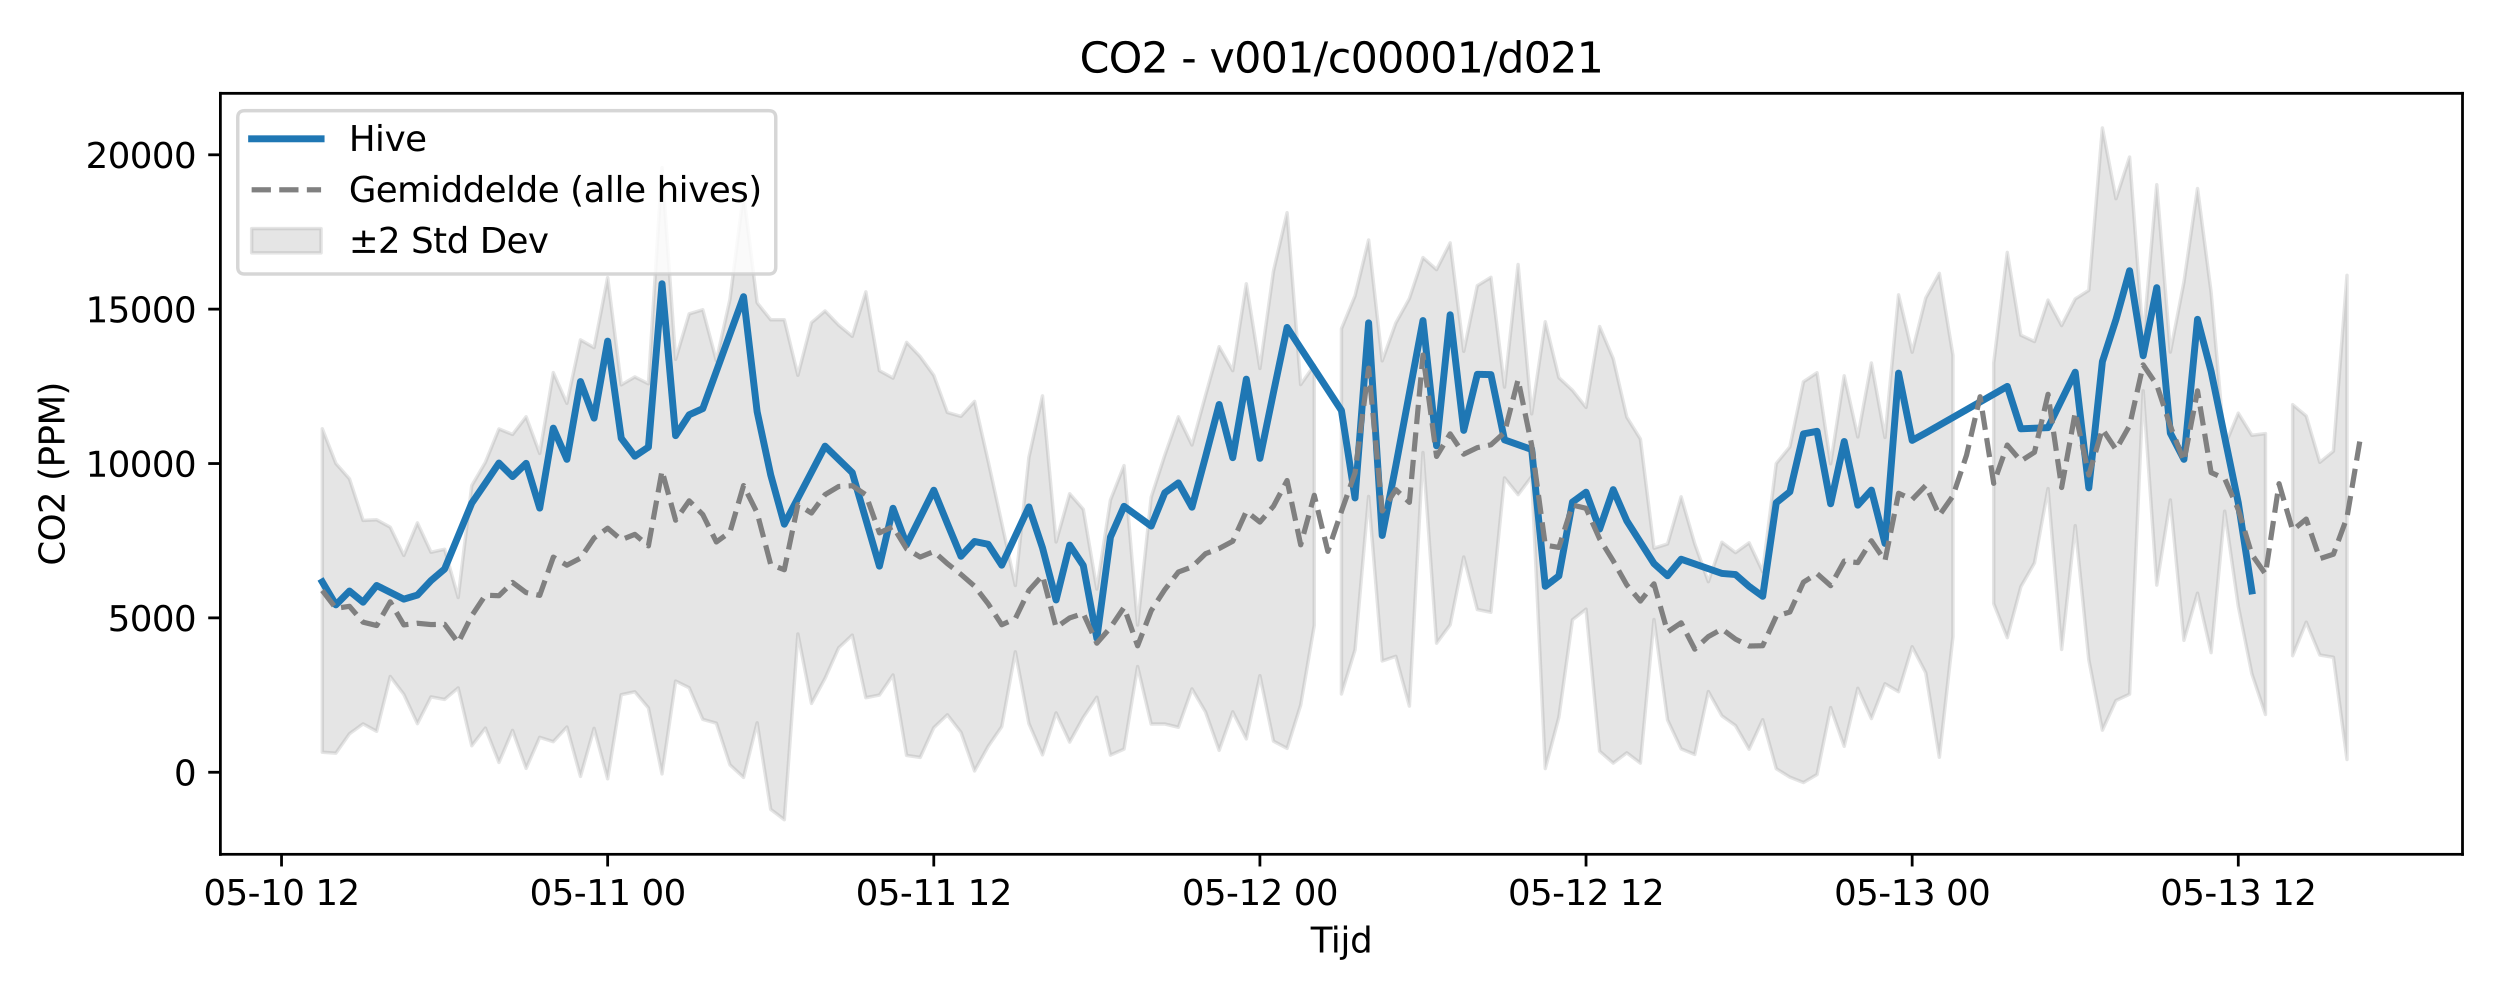 <?xml version="1.0" encoding="utf-8" standalone="no"?>
<!DOCTYPE svg PUBLIC "-//W3C//DTD SVG 1.1//EN"
  "http://www.w3.org/Graphics/SVG/1.1/DTD/svg11.dtd">
<svg xmlns:xlink="http://www.w3.org/1999/xlink" width="720pt" height="288pt" viewBox="0 0 720 288" xmlns="http://www.w3.org/2000/svg" version="1.1">
 <defs>
  <style type="text/css">*{stroke-linejoin: round; stroke-linecap: butt}</style>
 </defs>
 <g id="figure_1">
  <g id="patch_1">
   <path d="M 0 288 
L 720 288 
L 720 0 
L 0 0 
z
" style="fill: #ffffff"/>
  </g>
  <g id="axes_1">
   <g id="patch_2">
    <path d="M 63.47 246.04 
L 709.2 246.04 
L 709.2 26.88 
L 63.47 26.88 
z
" style="fill: #ffffff"/>
   </g>
   <g id="FillBetweenPolyCollection_1">
    <path d="M 92.821 123.479 
L 92.821 216.648 
L 96.735 216.908 
L 100.648 211.327 
L 104.562 208.482 
L 108.475 210.617 
L 112.389 194.828 
L 116.302 199.975 
L 120.216 208.416 
L 124.129 200.707 
L 128.043 201.433 
L 131.957 198.123 
L 135.87 214.783 
L 139.784 209.683 
L 143.697 219.596 
L 147.611 210.357 
L 151.524 221.294 
L 155.438 212.353 
L 159.351 213.606 
L 163.265 209.386 
L 167.178 223.613 
L 171.092 209.767 
L 175.005 224.298 
L 178.919 200.074 
L 182.832 199.239 
L 186.746 203.885 
L 190.659 222.888 
L 194.573 196.151 
L 198.486 198.084 
L 202.4 207.174 
L 206.313 208.282 
L 210.227 220.271 
L 214.14 223.9 
L 218.054 208.176 
L 221.967 233.098 
L 225.881 236.078 
L 229.794 182.583 
L 233.708 202.591 
L 237.621 195.349 
L 241.535 186.577 
L 245.448 182.918 
L 249.362 200.945 
L 253.275 200.171 
L 257.189 194.392 
L 261.103 217.563 
L 265.016 218.138 
L 268.93 209.58 
L 272.843 205.863 
L 276.757 210.913 
L 280.67 222.035 
L 284.584 214.981 
L 288.497 209.268 
L 292.411 187.723 
L 296.324 208.381 
L 300.238 217.4 
L 304.151 205.31 
L 308.065 213.727 
L 311.978 206.628 
L 315.892 200.806 
L 319.805 217.469 
L 323.719 215.745 
L 327.632 191.956 
L 331.546 208.524 
L 335.459 208.509 
L 339.373 209.456 
L 343.286 198.399 
L 347.2 205.061 
L 351.113 216.101 
L 355.027 205.011 
L 358.94 212.808 
L 362.854 194.599 
L 366.767 213.46 
L 370.681 215.535 
L 374.594 203.054 
L 378.508 180.105 
L 378.508 105.187 
L 378.508 105.187 
L 374.594 110.759 
L 370.681 61.248 
L 366.767 78.074 
L 362.854 106.117 
L 358.94 81.732 
L 355.027 106.756 
L 351.113 99.841 
L 347.2 113.848 
L 343.286 128.155 
L 339.373 120.031 
L 335.459 131.108 
L 331.546 143.195 
L 327.632 180.021 
L 323.719 134.096 
L 319.805 144.024 
L 315.892 169.663 
L 311.978 146.67 
L 308.065 142.199 
L 304.151 156.086 
L 300.238 114.007 
L 296.324 131.728 
L 292.411 168.614 
L 288.497 150.608 
L 284.584 132.792 
L 280.67 115.599 
L 276.757 119.915 
L 272.843 118.784 
L 268.93 108.1 
L 265.016 102.719 
L 261.103 98.595 
L 257.189 108.902 
L 253.275 106.752 
L 249.362 84.046 
L 245.448 96.86 
L 241.535 93.635 
L 237.621 89.549 
L 233.708 92.918 
L 229.794 108.097 
L 225.881 92.084 
L 221.967 92.093 
L 218.054 87.206 
L 214.14 55.803 
L 210.227 86.223 
L 206.313 103.895 
L 202.4 89.208 
L 198.486 90.396 
L 194.573 103.481 
L 190.659 48.279 
L 186.746 110.528 
L 182.832 108.557 
L 178.919 110.836 
L 175.005 79.941 
L 171.092 100.113 
L 167.178 97.877 
L 163.265 116.162 
L 159.351 107.307 
L 155.438 130.594 
L 151.524 120.031 
L 147.611 125.121 
L 143.697 123.532 
L 139.784 133.149 
L 135.87 139.859 
L 131.957 172.086 
L 128.043 158.186 
L 124.129 159.037 
L 120.216 150.584 
L 116.302 159.967 
L 112.389 151.835 
L 108.475 149.691 
L 104.562 149.885 
L 100.648 137.911 
L 96.735 133.472 
L 92.821 123.479 
z
" clip-path="url(#p6b35415dbf)" style="fill: #808080; fill-opacity: 0.2; stroke: #808080; stroke-opacity: 0.2"/>
    <path d="M 386.335 94.669 
L 386.335 199.883 
L 390.249 187.154 
L 394.162 142.962 
L 398.076 190.366 
L 401.989 189.019 
L 405.903 203.358 
L 409.816 130.319 
L 413.73 185.243 
L 417.643 179.964 
L 421.557 160.409 
L 425.47 175.551 
L 429.384 176.34 
L 433.297 137.639 
L 437.211 142.462 
L 441.124 137.253 
L 445.038 221.35 
L 448.951 206.555 
L 452.865 178.507 
L 456.778 175.443 
L 460.692 216.361 
L 464.605 219.77 
L 468.519 216.814 
L 472.432 219.779 
L 476.346 178.41 
L 480.259 207.349 
L 484.173 215.67 
L 488.086 217.289 
L 492 199.164 
L 495.913 206.172 
L 499.827 208.981 
L 503.74 215.782 
L 507.654 207.28 
L 511.567 221.393 
L 515.481 223.828 
L 519.395 225.371 
L 523.308 223.057 
L 527.222 203.795 
L 531.135 214.947 
L 535.049 198.224 
L 538.962 206.952 
L 542.876 196.93 
L 546.789 199.213 
L 550.703 186.263 
L 554.616 193.778 
L 558.53 218.102 
L 562.443 183.413 
L 562.443 102.249 
L 562.443 102.249 
L 558.53 78.719 
L 554.616 85.817 
L 550.703 101.437 
L 546.789 84.914 
L 542.876 125.994 
L 538.962 104.533 
L 535.049 125.834 
L 531.135 108.219 
L 527.222 133.567 
L 523.308 107.341 
L 519.395 109.949 
L 515.481 128.693 
L 511.567 133.484 
L 507.654 164.658 
L 503.74 156.327 
L 499.827 159.157 
L 495.913 156.165 
L 492 167.523 
L 488.086 156.628 
L 484.173 143.08 
L 480.259 156.658 
L 476.346 157.883 
L 472.432 126.438 
L 468.519 120.124 
L 464.605 103.289 
L 460.692 94.035 
L 456.778 117.33 
L 452.865 112.404 
L 448.951 108.75 
L 445.038 92.658 
L 441.124 119.196 
L 437.211 76.165 
L 433.297 111.488 
L 429.384 79.864 
L 425.47 82.279 
L 421.557 101.198 
L 417.643 69.941 
L 413.73 77.647 
L 409.816 74.178 
L 405.903 85.982 
L 401.989 93.039 
L 398.076 103.929 
L 394.162 69.112 
L 390.249 85.203 
L 386.335 94.669 
z
" clip-path="url(#p6b35415dbf)" style="fill: #808080; fill-opacity: 0.2; stroke: #808080; stroke-opacity: 0.2"/>
    <path d="M 574.184 104.565 
L 574.184 173.833 
L 578.097 183.661 
L 582.011 168.977 
L 585.924 162.133 
L 589.838 140.699 
L 593.751 187.047 
L 597.665 151.39 
L 601.578 190.002 
L 605.492 210.291 
L 609.405 201.753 
L 613.319 199.914 
L 617.232 112.528 
L 621.146 168.516 
L 625.059 143.987 
L 628.973 184.426 
L 632.886 170.84 
L 636.8 187.973 
L 640.713 147.21 
L 644.627 174.551 
L 648.541 194.069 
L 652.454 205.777 
L 652.454 124.872 
L 652.454 124.872 
L 648.541 125.366 
L 644.627 118.99 
L 640.713 128.491 
L 636.8 84.211 
L 632.886 54.3 
L 628.973 81.243 
L 625.059 101.407 
L 621.146 53.183 
L 617.232 97.64 
L 613.319 45.226 
L 609.405 57.232 
L 605.492 36.842 
L 601.578 83.597 
L 597.665 86.095 
L 593.751 93.761 
L 589.838 86.423 
L 585.924 98.364 
L 582.011 96.528 
L 578.097 72.687 
L 574.184 104.565 
z
" clip-path="url(#p6b35415dbf)" style="fill: #808080; fill-opacity: 0.2; stroke: #808080; stroke-opacity: 0.2"/>
    <path d="M 660.281 116.536 
L 660.281 188.856 
L 664.195 179.192 
L 668.108 188.646 
L 672.022 189.291 
L 675.935 218.738 
L 675.935 79.287 
L 675.935 79.287 
L 672.022 129.94 
L 668.108 133.151 
L 664.195 119.799 
L 660.281 116.536 
z
" clip-path="url(#p6b35415dbf)" style="fill: #808080; fill-opacity: 0.2; stroke: #808080; stroke-opacity: 0.2"/>
   </g>
   <g id="matplotlib.axis_1">
    <g id="xtick_1">
     <g id="line2d_1">
      <defs>
       <path id="m4f5ff1b2b2" d="M 0 0 
L 0 3.5 
" style="stroke: #000000; stroke-width: 0.8"/>
      </defs>
      <g>
       <use xlink:href="#m4f5ff1b2b2" x="81.081" y="246.04" style="stroke: #000000; stroke-width: 0.8"/>
      </g>
     </g>
     <g id="text_1">
      <!-- 05-10 12 -->
      <g transform="translate(58.6 260.638) scale(0.1 -0.1)">
       <defs>
        <path id="DejaVuSans-30" d="M 2034 4250 
Q 1547 4250 1301 3770 
Q 1056 3291 1056 2328 
Q 1056 1369 1301 889 
Q 1547 409 2034 409 
Q 2525 409 2770 889 
Q 3016 1369 3016 2328 
Q 3016 3291 2770 3770 
Q 2525 4250 2034 4250 
z
M 2034 4750 
Q 2819 4750 3233 4129 
Q 3647 3509 3647 2328 
Q 3647 1150 3233 529 
Q 2819 -91 2034 -91 
Q 1250 -91 836 529 
Q 422 1150 422 2328 
Q 422 3509 836 4129 
Q 1250 4750 2034 4750 
z
" transform="scale(0.016)"/>
        <path id="DejaVuSans-35" d="M 691 4666 
L 3169 4666 
L 3169 4134 
L 1269 4134 
L 1269 2991 
Q 1406 3038 1543 3061 
Q 1681 3084 1819 3084 
Q 2600 3084 3056 2656 
Q 3513 2228 3513 1497 
Q 3513 744 3044 326 
Q 2575 -91 1722 -91 
Q 1428 -91 1123 -41 
Q 819 9 494 109 
L 494 744 
Q 775 591 1075 516 
Q 1375 441 1709 441 
Q 2250 441 2565 725 
Q 2881 1009 2881 1497 
Q 2881 1984 2565 2268 
Q 2250 2553 1709 2553 
Q 1456 2553 1204 2497 
Q 953 2441 691 2322 
L 691 4666 
z
" transform="scale(0.016)"/>
        <path id="DejaVuSans-2d" d="M 313 2009 
L 1997 2009 
L 1997 1497 
L 313 1497 
L 313 2009 
z
" transform="scale(0.016)"/>
        <path id="DejaVuSans-31" d="M 794 531 
L 1825 531 
L 1825 4091 
L 703 3866 
L 703 4441 
L 1819 4666 
L 2450 4666 
L 2450 531 
L 3481 531 
L 3481 0 
L 794 0 
L 794 531 
z
" transform="scale(0.016)"/>
        <path id="DejaVuSans-20" transform="scale(0.016)"/>
        <path id="DejaVuSans-32" d="M 1228 531 
L 3431 531 
L 3431 0 
L 469 0 
L 469 531 
Q 828 903 1448 1529 
Q 2069 2156 2228 2338 
Q 2531 2678 2651 2914 
Q 2772 3150 2772 3378 
Q 2772 3750 2511 3984 
Q 2250 4219 1831 4219 
Q 1534 4219 1204 4116 
Q 875 4013 500 3803 
L 500 4441 
Q 881 4594 1212 4672 
Q 1544 4750 1819 4750 
Q 2544 4750 2975 4387 
Q 3406 4025 3406 3419 
Q 3406 3131 3298 2873 
Q 3191 2616 2906 2266 
Q 2828 2175 2409 1742 
Q 1991 1309 1228 531 
z
" transform="scale(0.016)"/>
       </defs>
       <use xlink:href="#DejaVuSans-30"/>
       <use xlink:href="#DejaVuSans-35" transform="translate(63.623 0)"/>
       <use xlink:href="#DejaVuSans-2d" transform="translate(127.246 0)"/>
       <use xlink:href="#DejaVuSans-31" transform="translate(163.33 0)"/>
       <use xlink:href="#DejaVuSans-30" transform="translate(226.953 0)"/>
       <use xlink:href="#DejaVuSans-20" transform="translate(290.576 0)"/>
       <use xlink:href="#DejaVuSans-31" transform="translate(322.363 0)"/>
       <use xlink:href="#DejaVuSans-32" transform="translate(385.986 0)"/>
      </g>
     </g>
    </g>
    <g id="xtick_2">
     <g id="line2d_2">
      <g>
       <use xlink:href="#m4f5ff1b2b2" x="175.005" y="246.04" style="stroke: #000000; stroke-width: 0.8"/>
      </g>
     </g>
     <g id="text_2">
      <!-- 05-11 00 -->
      <g transform="translate(152.525 260.638) scale(0.1 -0.1)">
       <use xlink:href="#DejaVuSans-30"/>
       <use xlink:href="#DejaVuSans-35" transform="translate(63.623 0)"/>
       <use xlink:href="#DejaVuSans-2d" transform="translate(127.246 0)"/>
       <use xlink:href="#DejaVuSans-31" transform="translate(163.33 0)"/>
       <use xlink:href="#DejaVuSans-31" transform="translate(226.953 0)"/>
       <use xlink:href="#DejaVuSans-20" transform="translate(290.576 0)"/>
       <use xlink:href="#DejaVuSans-30" transform="translate(322.363 0)"/>
       <use xlink:href="#DejaVuSans-30" transform="translate(385.986 0)"/>
      </g>
     </g>
    </g>
    <g id="xtick_3">
     <g id="line2d_3">
      <g>
       <use xlink:href="#m4f5ff1b2b2" x="268.93" y="246.04" style="stroke: #000000; stroke-width: 0.8"/>
      </g>
     </g>
     <g id="text_3">
      <!-- 05-11 12 -->
      <g transform="translate(246.449 260.638) scale(0.1 -0.1)">
       <use xlink:href="#DejaVuSans-30"/>
       <use xlink:href="#DejaVuSans-35" transform="translate(63.623 0)"/>
       <use xlink:href="#DejaVuSans-2d" transform="translate(127.246 0)"/>
       <use xlink:href="#DejaVuSans-31" transform="translate(163.33 0)"/>
       <use xlink:href="#DejaVuSans-31" transform="translate(226.953 0)"/>
       <use xlink:href="#DejaVuSans-20" transform="translate(290.576 0)"/>
       <use xlink:href="#DejaVuSans-31" transform="translate(322.363 0)"/>
       <use xlink:href="#DejaVuSans-32" transform="translate(385.986 0)"/>
      </g>
     </g>
    </g>
    <g id="xtick_4">
     <g id="line2d_4">
      <g>
       <use xlink:href="#m4f5ff1b2b2" x="362.854" y="246.04" style="stroke: #000000; stroke-width: 0.8"/>
      </g>
     </g>
     <g id="text_4">
      <!-- 05-12 00 -->
      <g transform="translate(340.373 260.638) scale(0.1 -0.1)">
       <use xlink:href="#DejaVuSans-30"/>
       <use xlink:href="#DejaVuSans-35" transform="translate(63.623 0)"/>
       <use xlink:href="#DejaVuSans-2d" transform="translate(127.246 0)"/>
       <use xlink:href="#DejaVuSans-31" transform="translate(163.33 0)"/>
       <use xlink:href="#DejaVuSans-32" transform="translate(226.953 0)"/>
       <use xlink:href="#DejaVuSans-20" transform="translate(290.576 0)"/>
       <use xlink:href="#DejaVuSans-30" transform="translate(322.363 0)"/>
       <use xlink:href="#DejaVuSans-30" transform="translate(385.986 0)"/>
      </g>
     </g>
    </g>
    <g id="xtick_5">
     <g id="line2d_5">
      <g>
       <use xlink:href="#m4f5ff1b2b2" x="456.778" y="246.04" style="stroke: #000000; stroke-width: 0.8"/>
      </g>
     </g>
     <g id="text_5">
      <!-- 05-12 12 -->
      <g transform="translate(434.298 260.638) scale(0.1 -0.1)">
       <use xlink:href="#DejaVuSans-30"/>
       <use xlink:href="#DejaVuSans-35" transform="translate(63.623 0)"/>
       <use xlink:href="#DejaVuSans-2d" transform="translate(127.246 0)"/>
       <use xlink:href="#DejaVuSans-31" transform="translate(163.33 0)"/>
       <use xlink:href="#DejaVuSans-32" transform="translate(226.953 0)"/>
       <use xlink:href="#DejaVuSans-20" transform="translate(290.576 0)"/>
       <use xlink:href="#DejaVuSans-31" transform="translate(322.363 0)"/>
       <use xlink:href="#DejaVuSans-32" transform="translate(385.986 0)"/>
      </g>
     </g>
    </g>
    <g id="xtick_6">
     <g id="line2d_6">
      <g>
       <use xlink:href="#m4f5ff1b2b2" x="550.703" y="246.04" style="stroke: #000000; stroke-width: 0.8"/>
      </g>
     </g>
     <g id="text_6">
      <!-- 05-13 00 -->
      <g transform="translate(528.222 260.638) scale(0.1 -0.1)">
       <defs>
        <path id="DejaVuSans-33" d="M 2597 2516 
Q 3050 2419 3304 2112 
Q 3559 1806 3559 1356 
Q 3559 666 3084 287 
Q 2609 -91 1734 -91 
Q 1441 -91 1130 -33 
Q 819 25 488 141 
L 488 750 
Q 750 597 1062 519 
Q 1375 441 1716 441 
Q 2309 441 2620 675 
Q 2931 909 2931 1356 
Q 2931 1769 2642 2001 
Q 2353 2234 1838 2234 
L 1294 2234 
L 1294 2753 
L 1863 2753 
Q 2328 2753 2575 2939 
Q 2822 3125 2822 3475 
Q 2822 3834 2567 4026 
Q 2313 4219 1838 4219 
Q 1578 4219 1281 4162 
Q 984 4106 628 3988 
L 628 4550 
Q 988 4650 1302 4700 
Q 1616 4750 1894 4750 
Q 2613 4750 3031 4423 
Q 3450 4097 3450 3541 
Q 3450 3153 3228 2886 
Q 3006 2619 2597 2516 
z
" transform="scale(0.016)"/>
       </defs>
       <use xlink:href="#DejaVuSans-30"/>
       <use xlink:href="#DejaVuSans-35" transform="translate(63.623 0)"/>
       <use xlink:href="#DejaVuSans-2d" transform="translate(127.246 0)"/>
       <use xlink:href="#DejaVuSans-31" transform="translate(163.33 0)"/>
       <use xlink:href="#DejaVuSans-33" transform="translate(226.953 0)"/>
       <use xlink:href="#DejaVuSans-20" transform="translate(290.576 0)"/>
       <use xlink:href="#DejaVuSans-30" transform="translate(322.363 0)"/>
       <use xlink:href="#DejaVuSans-30" transform="translate(385.986 0)"/>
      </g>
     </g>
    </g>
    <g id="xtick_7">
     <g id="line2d_7">
      <g>
       <use xlink:href="#m4f5ff1b2b2" x="644.627" y="246.04" style="stroke: #000000; stroke-width: 0.8"/>
      </g>
     </g>
     <g id="text_7">
      <!-- 05-13 12 -->
      <g transform="translate(622.147 260.638) scale(0.1 -0.1)">
       <use xlink:href="#DejaVuSans-30"/>
       <use xlink:href="#DejaVuSans-35" transform="translate(63.623 0)"/>
       <use xlink:href="#DejaVuSans-2d" transform="translate(127.246 0)"/>
       <use xlink:href="#DejaVuSans-31" transform="translate(163.33 0)"/>
       <use xlink:href="#DejaVuSans-33" transform="translate(226.953 0)"/>
       <use xlink:href="#DejaVuSans-20" transform="translate(290.576 0)"/>
       <use xlink:href="#DejaVuSans-31" transform="translate(322.363 0)"/>
       <use xlink:href="#DejaVuSans-32" transform="translate(385.986 0)"/>
      </g>
     </g>
    </g>
    <g id="text_8">
     <!-- Tijd -->
     <g transform="translate(377.485 274.317) scale(0.1 -0.1)">
      <defs>
       <path id="DejaVuSans-54" d="M -19 4666 
L 3928 4666 
L 3928 4134 
L 2272 4134 
L 2272 0 
L 1638 0 
L 1638 4134 
L -19 4134 
L -19 4666 
z
" transform="scale(0.016)"/>
       <path id="DejaVuSans-69" d="M 603 3500 
L 1178 3500 
L 1178 0 
L 603 0 
L 603 3500 
z
M 603 4863 
L 1178 4863 
L 1178 4134 
L 603 4134 
L 603 4863 
z
" transform="scale(0.016)"/>
       <path id="DejaVuSans-6a" d="M 603 3500 
L 1178 3500 
L 1178 -63 
Q 1178 -731 923 -1031 
Q 669 -1331 103 -1331 
L -116 -1331 
L -116 -844 
L 38 -844 
Q 366 -844 484 -692 
Q 603 -541 603 -63 
L 603 3500 
z
M 603 4863 
L 1178 4863 
L 1178 4134 
L 603 4134 
L 603 4863 
z
" transform="scale(0.016)"/>
       <path id="DejaVuSans-64" d="M 2906 2969 
L 2906 4863 
L 3481 4863 
L 3481 0 
L 2906 0 
L 2906 525 
Q 2725 213 2448 61 
Q 2172 -91 1784 -91 
Q 1150 -91 751 415 
Q 353 922 353 1747 
Q 353 2572 751 3078 
Q 1150 3584 1784 3584 
Q 2172 3584 2448 3432 
Q 2725 3281 2906 2969 
z
M 947 1747 
Q 947 1113 1208 752 
Q 1469 391 1925 391 
Q 2381 391 2643 752 
Q 2906 1113 2906 1747 
Q 2906 2381 2643 2742 
Q 2381 3103 1925 3103 
Q 1469 3103 1208 2742 
Q 947 2381 947 1747 
z
" transform="scale(0.016)"/>
      </defs>
      <use xlink:href="#DejaVuSans-54"/>
      <use xlink:href="#DejaVuSans-69" transform="translate(57.959 0)"/>
      <use xlink:href="#DejaVuSans-6a" transform="translate(85.742 0)"/>
      <use xlink:href="#DejaVuSans-64" transform="translate(113.525 0)"/>
     </g>
    </g>
   </g>
   <g id="matplotlib.axis_2">
    <g id="ytick_1">
     <g id="line2d_8">
      <defs>
       <path id="m46621ae6d6" d="M 0 0 
L -3.5 0 
" style="stroke: #000000; stroke-width: 0.8"/>
      </defs>
      <g>
       <use xlink:href="#m46621ae6d6" x="63.47" y="222.407" style="stroke: #000000; stroke-width: 0.8"/>
      </g>
     </g>
     <g id="text_9">
      <!-- 0 -->
      <g transform="translate(50.108 226.206) scale(0.1 -0.1)">
       <use xlink:href="#DejaVuSans-30"/>
      </g>
     </g>
    </g>
    <g id="ytick_2">
     <g id="line2d_9">
      <g>
       <use xlink:href="#m46621ae6d6" x="63.47" y="177.949" style="stroke: #000000; stroke-width: 0.8"/>
      </g>
     </g>
     <g id="text_10">
      <!-- 5000 -->
      <g transform="translate(31.02 181.749) scale(0.1 -0.1)">
       <use xlink:href="#DejaVuSans-35"/>
       <use xlink:href="#DejaVuSans-30" transform="translate(63.623 0)"/>
       <use xlink:href="#DejaVuSans-30" transform="translate(127.246 0)"/>
       <use xlink:href="#DejaVuSans-30" transform="translate(190.869 0)"/>
      </g>
     </g>
    </g>
    <g id="ytick_3">
     <g id="line2d_10">
      <g>
       <use xlink:href="#m46621ae6d6" x="63.47" y="133.492" style="stroke: #000000; stroke-width: 0.8"/>
      </g>
     </g>
     <g id="text_11">
      <!-- 10000 -->
      <g transform="translate(24.657 137.291) scale(0.1 -0.1)">
       <use xlink:href="#DejaVuSans-31"/>
       <use xlink:href="#DejaVuSans-30" transform="translate(63.623 0)"/>
       <use xlink:href="#DejaVuSans-30" transform="translate(127.246 0)"/>
       <use xlink:href="#DejaVuSans-30" transform="translate(190.869 0)"/>
       <use xlink:href="#DejaVuSans-30" transform="translate(254.492 0)"/>
      </g>
     </g>
    </g>
    <g id="ytick_4">
     <g id="line2d_11">
      <g>
       <use xlink:href="#m46621ae6d6" x="63.47" y="89.035" style="stroke: #000000; stroke-width: 0.8"/>
      </g>
     </g>
     <g id="text_12">
      <!-- 15000 -->
      <g transform="translate(24.657 92.834) scale(0.1 -0.1)">
       <use xlink:href="#DejaVuSans-31"/>
       <use xlink:href="#DejaVuSans-35" transform="translate(63.623 0)"/>
       <use xlink:href="#DejaVuSans-30" transform="translate(127.246 0)"/>
       <use xlink:href="#DejaVuSans-30" transform="translate(190.869 0)"/>
       <use xlink:href="#DejaVuSans-30" transform="translate(254.492 0)"/>
      </g>
     </g>
    </g>
    <g id="ytick_5">
     <g id="line2d_12">
      <g>
       <use xlink:href="#m46621ae6d6" x="63.47" y="44.577" style="stroke: #000000; stroke-width: 0.8"/>
      </g>
     </g>
     <g id="text_13">
      <!-- 20000 -->
      <g transform="translate(24.657 48.376) scale(0.1 -0.1)">
       <use xlink:href="#DejaVuSans-32"/>
       <use xlink:href="#DejaVuSans-30" transform="translate(63.623 0)"/>
       <use xlink:href="#DejaVuSans-30" transform="translate(127.246 0)"/>
       <use xlink:href="#DejaVuSans-30" transform="translate(190.869 0)"/>
       <use xlink:href="#DejaVuSans-30" transform="translate(254.492 0)"/>
      </g>
     </g>
    </g>
    <g id="text_14">
     <!-- CO2 (PPM) -->
     <g transform="translate(18.578 162.903) rotate(-90) scale(0.1 -0.1)">
      <defs>
       <path id="DejaVuSans-43" d="M 4122 4306 
L 4122 3641 
Q 3803 3938 3442 4084 
Q 3081 4231 2675 4231 
Q 1875 4231 1450 3742 
Q 1025 3253 1025 2328 
Q 1025 1406 1450 917 
Q 1875 428 2675 428 
Q 3081 428 3442 575 
Q 3803 722 4122 1019 
L 4122 359 
Q 3791 134 3420 21 
Q 3050 -91 2638 -91 
Q 1578 -91 968 557 
Q 359 1206 359 2328 
Q 359 3453 968 4101 
Q 1578 4750 2638 4750 
Q 3056 4750 3426 4639 
Q 3797 4528 4122 4306 
z
" transform="scale(0.016)"/>
       <path id="DejaVuSans-4f" d="M 2522 4238 
Q 1834 4238 1429 3725 
Q 1025 3213 1025 2328 
Q 1025 1447 1429 934 
Q 1834 422 2522 422 
Q 3209 422 3611 934 
Q 4013 1447 4013 2328 
Q 4013 3213 3611 3725 
Q 3209 4238 2522 4238 
z
M 2522 4750 
Q 3503 4750 4090 4092 
Q 4678 3434 4678 2328 
Q 4678 1225 4090 567 
Q 3503 -91 2522 -91 
Q 1538 -91 948 565 
Q 359 1222 359 2328 
Q 359 3434 948 4092 
Q 1538 4750 2522 4750 
z
" transform="scale(0.016)"/>
       <path id="DejaVuSans-28" d="M 1984 4856 
Q 1566 4138 1362 3434 
Q 1159 2731 1159 2009 
Q 1159 1288 1364 580 
Q 1569 -128 1984 -844 
L 1484 -844 
Q 1016 -109 783 600 
Q 550 1309 550 2009 
Q 550 2706 781 3412 
Q 1013 4119 1484 4856 
L 1984 4856 
z
" transform="scale(0.016)"/>
       <path id="DejaVuSans-50" d="M 1259 4147 
L 1259 2394 
L 2053 2394 
Q 2494 2394 2734 2622 
Q 2975 2850 2975 3272 
Q 2975 3691 2734 3919 
Q 2494 4147 2053 4147 
L 1259 4147 
z
M 628 4666 
L 2053 4666 
Q 2838 4666 3239 4311 
Q 3641 3956 3641 3272 
Q 3641 2581 3239 2228 
Q 2838 1875 2053 1875 
L 1259 1875 
L 1259 0 
L 628 0 
L 628 4666 
z
" transform="scale(0.016)"/>
       <path id="DejaVuSans-4d" d="M 628 4666 
L 1569 4666 
L 2759 1491 
L 3956 4666 
L 4897 4666 
L 4897 0 
L 4281 0 
L 4281 4097 
L 3078 897 
L 2444 897 
L 1241 4097 
L 1241 0 
L 628 0 
L 628 4666 
z
" transform="scale(0.016)"/>
       <path id="DejaVuSans-29" d="M 513 4856 
L 1013 4856 
Q 1481 4119 1714 3412 
Q 1947 2706 1947 2009 
Q 1947 1309 1714 600 
Q 1481 -109 1013 -844 
L 513 -844 
Q 928 -128 1133 580 
Q 1338 1288 1338 2009 
Q 1338 2731 1133 3434 
Q 928 4138 513 4856 
z
" transform="scale(0.016)"/>
      </defs>
      <use xlink:href="#DejaVuSans-43"/>
      <use xlink:href="#DejaVuSans-4f" transform="translate(69.824 0)"/>
      <use xlink:href="#DejaVuSans-32" transform="translate(148.535 0)"/>
      <use xlink:href="#DejaVuSans-20" transform="translate(212.158 0)"/>
      <use xlink:href="#DejaVuSans-28" transform="translate(243.945 0)"/>
      <use xlink:href="#DejaVuSans-50" transform="translate(282.959 0)"/>
      <use xlink:href="#DejaVuSans-50" transform="translate(343.262 0)"/>
      <use xlink:href="#DejaVuSans-4d" transform="translate(403.564 0)"/>
      <use xlink:href="#DejaVuSans-29" transform="translate(489.844 0)"/>
     </g>
    </g>
   </g>
   <g id="line2d_13">
    <path d="M 92.821 167.595 
L 96.735 174.197 
L 100.648 170.223 
L 104.562 173.437 
L 108.475 168.622 
L 116.302 172.552 
L 120.216 171.379 
L 124.129 167.204 
L 128.043 163.874 
L 135.87 144.894 
L 139.784 139.174 
L 143.697 133.359 
L 147.611 137.253 
L 151.524 133.445 
L 155.438 146.331 
L 159.351 123.308 
L 163.265 132.286 
L 167.178 109.891 
L 171.092 120.416 
L 175.005 98.252 
L 178.919 126.213 
L 182.832 131.391 
L 186.746 128.759 
L 190.659 81.726 
L 194.573 125.463 
L 198.486 119.457 
L 202.4 117.683 
L 214.14 85.451 
L 218.054 118.572 
L 221.967 136.786 
L 225.881 150.964 
L 237.621 128.499 
L 245.448 136.119 
L 253.275 163.047 
L 257.189 146.385 
L 261.103 156.863 
L 268.93 141.188 
L 272.843 150.777 
L 276.757 160.202 
L 280.67 155.952 
L 284.584 156.752 
L 288.497 162.775 
L 296.324 146.002 
L 300.238 157.77 
L 304.151 172.784 
L 308.065 156.992 
L 311.978 162.852 
L 315.892 183.827 
L 319.805 154.689 
L 323.719 145.825 
L 331.546 151.515 
L 335.459 141.924 
L 339.373 139.076 
L 343.286 146.074 
L 347.2 131.515 
L 351.113 116.5 
L 355.027 131.809 
L 358.94 109.203 
L 362.854 131.998 
L 366.767 112.997 
L 370.681 94.307 
L 386.335 118.216 
L 390.249 143.406 
L 394.162 92.982 
L 398.076 154.209 
L 401.989 134.137 
L 409.816 92.324 
L 413.73 128.397 
L 417.643 90.662 
L 421.557 123.947 
L 425.47 107.805 
L 429.384 107.885 
L 433.297 126.681 
L 441.124 129.455 
L 445.038 168.854 
L 448.951 165.866 
L 452.865 144.606 
L 456.778 141.757 
L 460.692 152.369 
L 464.605 141.02 
L 468.519 150.004 
L 476.346 162.309 
L 480.259 165.816 
L 484.173 161.053 
L 495.913 165.146 
L 499.827 165.466 
L 503.74 168.895 
L 507.654 171.734 
L 511.567 144.775 
L 515.481 141.634 
L 519.395 124.956 
L 523.308 124.218 
L 527.222 145.084 
L 531.135 127.155 
L 535.049 145.49 
L 538.962 141.154 
L 542.876 156.503 
L 546.789 107.464 
L 550.703 126.829 
L 554.616 124.698 
L 578.097 111.287 
L 582.011 123.498 
L 589.838 123.156 
L 597.665 107.2 
L 601.578 140.499 
L 605.492 104.132 
L 609.405 92.009 
L 613.319 77.974 
L 617.232 102.452 
L 621.146 82.855 
L 625.059 124.734 
L 628.973 132.283 
L 632.886 91.969 
L 636.8 106.951 
L 644.627 144.846 
L 648.541 170.178 
" clip-path="url(#p6b35415dbf)" style="fill: none; stroke: #1f77b4; stroke-width: 2; stroke-linecap: square"/>
   </g>
   <g id="line2d_14">
    <path d="M 92.821 170.063 
L 96.735 175.19 
L 100.648 174.619 
L 104.562 179.184 
L 108.475 180.154 
L 112.389 173.331 
L 116.302 179.971 
L 120.216 179.5 
L 124.129 179.872 
L 128.043 179.81 
L 131.957 185.104 
L 135.87 177.321 
L 139.784 171.416 
L 143.697 171.564 
L 147.611 167.739 
L 151.524 170.663 
L 155.438 171.474 
L 159.351 160.456 
L 163.265 162.774 
L 167.178 160.745 
L 171.092 154.94 
L 175.005 152.12 
L 178.919 155.455 
L 182.832 153.898 
L 186.746 157.207 
L 190.659 135.584 
L 194.573 149.816 
L 198.486 144.24 
L 202.4 148.191 
L 206.313 156.088 
L 210.227 153.247 
L 214.14 139.851 
L 218.054 147.691 
L 221.967 162.595 
L 225.881 164.081 
L 229.794 145.34 
L 233.708 147.754 
L 237.621 142.449 
L 241.535 140.106 
L 245.448 139.889 
L 249.362 142.496 
L 253.275 153.462 
L 257.189 151.647 
L 261.103 158.079 
L 265.016 160.429 
L 268.93 158.84 
L 272.843 162.324 
L 276.757 165.414 
L 280.67 168.817 
L 284.584 173.886 
L 288.497 179.938 
L 292.411 178.168 
L 296.324 170.054 
L 300.238 165.703 
L 304.151 180.698 
L 308.065 177.963 
L 311.978 176.649 
L 315.892 185.235 
L 319.805 180.746 
L 323.719 174.92 
L 327.632 185.988 
L 331.546 175.859 
L 335.459 169.809 
L 339.373 164.743 
L 343.286 163.277 
L 347.2 159.454 
L 351.113 157.971 
L 355.027 155.883 
L 358.94 147.27 
L 362.854 150.358 
L 366.767 145.767 
L 370.681 138.391 
L 374.594 156.906 
L 378.508 142.646 
L 382.421 158.788 
L 386.335 147.276 
L 390.249 136.179 
L 394.162 106.037 
L 398.076 147.148 
L 401.989 141.029 
L 405.903 144.67 
L 409.816 102.249 
L 413.73 131.445 
L 417.643 124.953 
L 421.557 130.803 
L 425.47 128.915 
L 429.384 128.102 
L 433.297 124.564 
L 437.211 109.313 
L 441.124 128.224 
L 445.038 157.004 
L 448.951 157.652 
L 452.865 145.456 
L 456.778 146.386 
L 460.692 155.198 
L 464.605 161.53 
L 468.519 168.469 
L 472.432 173.109 
L 476.346 168.147 
L 480.259 182.004 
L 484.173 179.375 
L 488.086 186.958 
L 492 183.344 
L 495.913 181.169 
L 499.827 184.069 
L 503.74 186.055 
L 507.654 185.969 
L 511.567 177.438 
L 515.481 176.261 
L 519.395 167.66 
L 523.308 165.199 
L 527.222 168.681 
L 531.135 161.583 
L 535.049 162.029 
L 538.962 155.742 
L 542.876 161.462 
L 546.789 142.063 
L 550.703 143.85 
L 554.616 139.797 
L 558.53 148.41 
L 562.443 142.831 
L 566.357 131.109 
L 570.27 114.263 
L 574.184 139.199 
L 578.097 128.174 
L 582.011 132.753 
L 585.924 130.248 
L 589.838 113.561 
L 593.751 140.404 
L 597.665 118.743 
L 601.578 136.8 
L 605.492 123.566 
L 609.405 129.492 
L 613.319 122.57 
L 617.232 105.084 
L 621.146 110.849 
L 625.059 122.697 
L 628.973 132.835 
L 632.886 112.57 
L 636.8 136.092 
L 640.713 137.85 
L 644.627 146.771 
L 648.541 159.718 
L 652.454 165.325 
L 656.368 139.301 
L 660.281 152.696 
L 664.195 149.495 
L 668.108 160.899 
L 672.022 159.615 
L 675.935 149.012 
L 679.849 125.743 
L 679.849 125.743 
" clip-path="url(#p6b35415dbf)" style="fill: none; stroke-dasharray: 5.55,2.4; stroke-dashoffset: 0; stroke: #808080; stroke-width: 1.5"/>
   </g>
   <g id="patch_3">
    <path d="M 63.47 246.04 
L 63.47 26.88 
" style="fill: none; stroke: #000000; stroke-width: 0.8; stroke-linejoin: miter; stroke-linecap: square"/>
   </g>
   <g id="patch_4">
    <path d="M 709.2 246.04 
L 709.2 26.88 
" style="fill: none; stroke: #000000; stroke-width: 0.8; stroke-linejoin: miter; stroke-linecap: square"/>
   </g>
   <g id="patch_5">
    <path d="M 63.47 246.04 
L 709.2 246.04 
" style="fill: none; stroke: #000000; stroke-width: 0.8; stroke-linejoin: miter; stroke-linecap: square"/>
   </g>
   <g id="patch_6">
    <path d="M 63.47 26.88 
L 709.2 26.88 
" style="fill: none; stroke: #000000; stroke-width: 0.8; stroke-linejoin: miter; stroke-linecap: square"/>
   </g>
   <g id="text_15">
    <!-- CO2 - v001/c00001/d021 -->
    <g transform="translate(310.932 20.88) scale(0.12 -0.12)">
     <defs>
      <path id="DejaVuSans-76" d="M 191 3500 
L 800 3500 
L 1894 563 
L 2988 3500 
L 3597 3500 
L 2284 0 
L 1503 0 
L 191 3500 
z
" transform="scale(0.016)"/>
      <path id="DejaVuSans-2f" d="M 1625 4666 
L 2156 4666 
L 531 -594 
L 0 -594 
L 1625 4666 
z
" transform="scale(0.016)"/>
      <path id="DejaVuSans-63" d="M 3122 3366 
L 3122 2828 
Q 2878 2963 2633 3030 
Q 2388 3097 2138 3097 
Q 1578 3097 1268 2742 
Q 959 2388 959 1747 
Q 959 1106 1268 751 
Q 1578 397 2138 397 
Q 2388 397 2633 464 
Q 2878 531 3122 666 
L 3122 134 
Q 2881 22 2623 -34 
Q 2366 -91 2075 -91 
Q 1284 -91 818 406 
Q 353 903 353 1747 
Q 353 2603 823 3093 
Q 1294 3584 2113 3584 
Q 2378 3584 2631 3529 
Q 2884 3475 3122 3366 
z
" transform="scale(0.016)"/>
     </defs>
     <use xlink:href="#DejaVuSans-43"/>
     <use xlink:href="#DejaVuSans-4f" transform="translate(69.824 0)"/>
     <use xlink:href="#DejaVuSans-32" transform="translate(148.535 0)"/>
     <use xlink:href="#DejaVuSans-20" transform="translate(212.158 0)"/>
     <use xlink:href="#DejaVuSans-2d" transform="translate(243.945 0)"/>
     <use xlink:href="#DejaVuSans-20" transform="translate(280.029 0)"/>
     <use xlink:href="#DejaVuSans-76" transform="translate(311.816 0)"/>
     <use xlink:href="#DejaVuSans-30" transform="translate(370.996 0)"/>
     <use xlink:href="#DejaVuSans-30" transform="translate(434.619 0)"/>
     <use xlink:href="#DejaVuSans-31" transform="translate(498.242 0)"/>
     <use xlink:href="#DejaVuSans-2f" transform="translate(561.865 0)"/>
     <use xlink:href="#DejaVuSans-63" transform="translate(595.557 0)"/>
     <use xlink:href="#DejaVuSans-30" transform="translate(650.537 0)"/>
     <use xlink:href="#DejaVuSans-30" transform="translate(714.16 0)"/>
     <use xlink:href="#DejaVuSans-30" transform="translate(777.783 0)"/>
     <use xlink:href="#DejaVuSans-30" transform="translate(841.406 0)"/>
     <use xlink:href="#DejaVuSans-31" transform="translate(905.029 0)"/>
     <use xlink:href="#DejaVuSans-2f" transform="translate(968.652 0)"/>
     <use xlink:href="#DejaVuSans-64" transform="translate(1002.344 0)"/>
     <use xlink:href="#DejaVuSans-30" transform="translate(1065.82 0)"/>
     <use xlink:href="#DejaVuSans-32" transform="translate(1129.443 0)"/>
     <use xlink:href="#DejaVuSans-31" transform="translate(1193.066 0)"/>
    </g>
   </g>
   <g id="legend_1">
    <g id="patch_7">
     <path d="M 70.47 78.914 
L 221.414 78.914 
Q 223.414 78.914 223.414 76.914 
L 223.414 33.88 
Q 223.414 31.88 221.414 31.88 
L 70.47 31.88 
Q 68.47 31.88 68.47 33.88 
L 68.47 76.914 
Q 68.47 78.914 70.47 78.914 
z
" style="fill: #ffffff; opacity: 0.8; stroke: #cccccc; stroke-linejoin: miter"/>
    </g>
    <g id="line2d_15">
     <path d="M 72.47 39.978 
L 82.47 39.978 
L 92.47 39.978 
" style="fill: none; stroke: #1f77b4; stroke-width: 2; stroke-linecap: square"/>
    </g>
    <g id="text_16">
     <!-- Hive -->
     <g transform="translate(100.47 43.478) scale(0.1 -0.1)">
      <defs>
       <path id="DejaVuSans-48" d="M 628 4666 
L 1259 4666 
L 1259 2753 
L 3553 2753 
L 3553 4666 
L 4184 4666 
L 4184 0 
L 3553 0 
L 3553 2222 
L 1259 2222 
L 1259 0 
L 628 0 
L 628 4666 
z
" transform="scale(0.016)"/>
       <path id="DejaVuSans-65" d="M 3597 1894 
L 3597 1613 
L 953 1613 
Q 991 1019 1311 708 
Q 1631 397 2203 397 
Q 2534 397 2845 478 
Q 3156 559 3463 722 
L 3463 178 
Q 3153 47 2828 -22 
Q 2503 -91 2169 -91 
Q 1331 -91 842 396 
Q 353 884 353 1716 
Q 353 2575 817 3079 
Q 1281 3584 2069 3584 
Q 2775 3584 3186 3129 
Q 3597 2675 3597 1894 
z
M 3022 2063 
Q 3016 2534 2758 2815 
Q 2500 3097 2075 3097 
Q 1594 3097 1305 2825 
Q 1016 2553 972 2059 
L 3022 2063 
z
" transform="scale(0.016)"/>
      </defs>
      <use xlink:href="#DejaVuSans-48"/>
      <use xlink:href="#DejaVuSans-69" transform="translate(75.195 0)"/>
      <use xlink:href="#DejaVuSans-76" transform="translate(102.979 0)"/>
      <use xlink:href="#DejaVuSans-65" transform="translate(162.158 0)"/>
     </g>
    </g>
    <g id="line2d_16">
     <path d="M 72.47 54.657 
L 82.47 54.657 
L 92.47 54.657 
" style="fill: none; stroke-dasharray: 5.55,2.4; stroke-dashoffset: 0; stroke: #808080; stroke-width: 1.5"/>
    </g>
    <g id="text_17">
     <!-- Gemiddelde (alle hives) -->
     <g transform="translate(100.47 58.157) scale(0.1 -0.1)">
      <defs>
       <path id="DejaVuSans-47" d="M 3809 666 
L 3809 1919 
L 2778 1919 
L 2778 2438 
L 4434 2438 
L 4434 434 
Q 4069 175 3628 42 
Q 3188 -91 2688 -91 
Q 1594 -91 976 548 
Q 359 1188 359 2328 
Q 359 3472 976 4111 
Q 1594 4750 2688 4750 
Q 3144 4750 3555 4637 
Q 3966 4525 4313 4306 
L 4313 3634 
Q 3963 3931 3569 4081 
Q 3175 4231 2741 4231 
Q 1884 4231 1454 3753 
Q 1025 3275 1025 2328 
Q 1025 1384 1454 906 
Q 1884 428 2741 428 
Q 3075 428 3337 486 
Q 3600 544 3809 666 
z
" transform="scale(0.016)"/>
       <path id="DejaVuSans-6d" d="M 3328 2828 
Q 3544 3216 3844 3400 
Q 4144 3584 4550 3584 
Q 5097 3584 5394 3201 
Q 5691 2819 5691 2113 
L 5691 0 
L 5113 0 
L 5113 2094 
Q 5113 2597 4934 2840 
Q 4756 3084 4391 3084 
Q 3944 3084 3684 2787 
Q 3425 2491 3425 1978 
L 3425 0 
L 2847 0 
L 2847 2094 
Q 2847 2600 2669 2842 
Q 2491 3084 2119 3084 
Q 1678 3084 1418 2786 
Q 1159 2488 1159 1978 
L 1159 0 
L 581 0 
L 581 3500 
L 1159 3500 
L 1159 2956 
Q 1356 3278 1631 3431 
Q 1906 3584 2284 3584 
Q 2666 3584 2933 3390 
Q 3200 3197 3328 2828 
z
" transform="scale(0.016)"/>
       <path id="DejaVuSans-6c" d="M 603 4863 
L 1178 4863 
L 1178 0 
L 603 0 
L 603 4863 
z
" transform="scale(0.016)"/>
       <path id="DejaVuSans-61" d="M 2194 1759 
Q 1497 1759 1228 1600 
Q 959 1441 959 1056 
Q 959 750 1161 570 
Q 1363 391 1709 391 
Q 2188 391 2477 730 
Q 2766 1069 2766 1631 
L 2766 1759 
L 2194 1759 
z
M 3341 1997 
L 3341 0 
L 2766 0 
L 2766 531 
Q 2569 213 2275 61 
Q 1981 -91 1556 -91 
Q 1019 -91 701 211 
Q 384 513 384 1019 
Q 384 1609 779 1909 
Q 1175 2209 1959 2209 
L 2766 2209 
L 2766 2266 
Q 2766 2663 2505 2880 
Q 2244 3097 1772 3097 
Q 1472 3097 1187 3025 
Q 903 2953 641 2809 
L 641 3341 
Q 956 3463 1253 3523 
Q 1550 3584 1831 3584 
Q 2591 3584 2966 3190 
Q 3341 2797 3341 1997 
z
" transform="scale(0.016)"/>
       <path id="DejaVuSans-68" d="M 3513 2113 
L 3513 0 
L 2938 0 
L 2938 2094 
Q 2938 2591 2744 2837 
Q 2550 3084 2163 3084 
Q 1697 3084 1428 2787 
Q 1159 2491 1159 1978 
L 1159 0 
L 581 0 
L 581 4863 
L 1159 4863 
L 1159 2956 
Q 1366 3272 1645 3428 
Q 1925 3584 2291 3584 
Q 2894 3584 3203 3211 
Q 3513 2838 3513 2113 
z
" transform="scale(0.016)"/>
       <path id="DejaVuSans-73" d="M 2834 3397 
L 2834 2853 
Q 2591 2978 2328 3040 
Q 2066 3103 1784 3103 
Q 1356 3103 1142 2972 
Q 928 2841 928 2578 
Q 928 2378 1081 2264 
Q 1234 2150 1697 2047 
L 1894 2003 
Q 2506 1872 2764 1633 
Q 3022 1394 3022 966 
Q 3022 478 2636 193 
Q 2250 -91 1575 -91 
Q 1294 -91 989 -36 
Q 684 19 347 128 
L 347 722 
Q 666 556 975 473 
Q 1284 391 1588 391 
Q 1994 391 2212 530 
Q 2431 669 2431 922 
Q 2431 1156 2273 1281 
Q 2116 1406 1581 1522 
L 1381 1569 
Q 847 1681 609 1914 
Q 372 2147 372 2553 
Q 372 3047 722 3315 
Q 1072 3584 1716 3584 
Q 2034 3584 2315 3537 
Q 2597 3491 2834 3397 
z
" transform="scale(0.016)"/>
      </defs>
      <use xlink:href="#DejaVuSans-47"/>
      <use xlink:href="#DejaVuSans-65" transform="translate(77.49 0)"/>
      <use xlink:href="#DejaVuSans-6d" transform="translate(139.014 0)"/>
      <use xlink:href="#DejaVuSans-69" transform="translate(236.426 0)"/>
      <use xlink:href="#DejaVuSans-64" transform="translate(264.209 0)"/>
      <use xlink:href="#DejaVuSans-64" transform="translate(327.686 0)"/>
      <use xlink:href="#DejaVuSans-65" transform="translate(391.162 0)"/>
      <use xlink:href="#DejaVuSans-6c" transform="translate(452.686 0)"/>
      <use xlink:href="#DejaVuSans-64" transform="translate(480.469 0)"/>
      <use xlink:href="#DejaVuSans-65" transform="translate(543.945 0)"/>
      <use xlink:href="#DejaVuSans-20" transform="translate(605.469 0)"/>
      <use xlink:href="#DejaVuSans-28" transform="translate(637.256 0)"/>
      <use xlink:href="#DejaVuSans-61" transform="translate(676.27 0)"/>
      <use xlink:href="#DejaVuSans-6c" transform="translate(737.549 0)"/>
      <use xlink:href="#DejaVuSans-6c" transform="translate(765.332 0)"/>
      <use xlink:href="#DejaVuSans-65" transform="translate(793.115 0)"/>
      <use xlink:href="#DejaVuSans-20" transform="translate(854.639 0)"/>
      <use xlink:href="#DejaVuSans-68" transform="translate(886.426 0)"/>
      <use xlink:href="#DejaVuSans-69" transform="translate(949.805 0)"/>
      <use xlink:href="#DejaVuSans-76" transform="translate(977.588 0)"/>
      <use xlink:href="#DejaVuSans-65" transform="translate(1036.768 0)"/>
      <use xlink:href="#DejaVuSans-73" transform="translate(1098.291 0)"/>
      <use xlink:href="#DejaVuSans-29" transform="translate(1150.391 0)"/>
     </g>
    </g>
    <g id="patch_8">
     <path d="M 72.47 72.835 
L 92.47 72.835 
L 92.47 65.835 
L 72.47 65.835 
z
" style="fill: #808080; fill-opacity: 0.2; stroke: #808080; stroke-opacity: 0.2; stroke-linejoin: miter"/>
    </g>
    <g id="text_18">
     <!-- ±2 Std Dev -->
     <g transform="translate(100.47 72.835) scale(0.1 -0.1)">
      <defs>
       <path id="DejaVuSans-b1" d="M 2944 4013 
L 2944 2803 
L 4684 2803 
L 4684 2272 
L 2944 2272 
L 2944 1063 
L 2419 1063 
L 2419 2272 
L 678 2272 
L 678 2803 
L 2419 2803 
L 2419 4013 
L 2944 4013 
z
M 678 531 
L 4684 531 
L 4684 0 
L 678 0 
L 678 531 
z
" transform="scale(0.016)"/>
       <path id="DejaVuSans-53" d="M 3425 4513 
L 3425 3897 
Q 3066 4069 2747 4153 
Q 2428 4238 2131 4238 
Q 1616 4238 1336 4038 
Q 1056 3838 1056 3469 
Q 1056 3159 1242 3001 
Q 1428 2844 1947 2747 
L 2328 2669 
Q 3034 2534 3370 2195 
Q 3706 1856 3706 1288 
Q 3706 609 3251 259 
Q 2797 -91 1919 -91 
Q 1588 -91 1214 -16 
Q 841 59 441 206 
L 441 856 
Q 825 641 1194 531 
Q 1563 422 1919 422 
Q 2459 422 2753 634 
Q 3047 847 3047 1241 
Q 3047 1584 2836 1778 
Q 2625 1972 2144 2069 
L 1759 2144 
Q 1053 2284 737 2584 
Q 422 2884 422 3419 
Q 422 4038 858 4394 
Q 1294 4750 2059 4750 
Q 2388 4750 2728 4690 
Q 3069 4631 3425 4513 
z
" transform="scale(0.016)"/>
       <path id="DejaVuSans-74" d="M 1172 4494 
L 1172 3500 
L 2356 3500 
L 2356 3053 
L 1172 3053 
L 1172 1153 
Q 1172 725 1289 603 
Q 1406 481 1766 481 
L 2356 481 
L 2356 0 
L 1766 0 
Q 1100 0 847 248 
Q 594 497 594 1153 
L 594 3053 
L 172 3053 
L 172 3500 
L 594 3500 
L 594 4494 
L 1172 4494 
z
" transform="scale(0.016)"/>
       <path id="DejaVuSans-44" d="M 1259 4147 
L 1259 519 
L 2022 519 
Q 2988 519 3436 956 
Q 3884 1394 3884 2338 
Q 3884 3275 3436 3711 
Q 2988 4147 2022 4147 
L 1259 4147 
z
M 628 4666 
L 1925 4666 
Q 3281 4666 3915 4102 
Q 4550 3538 4550 2338 
Q 4550 1131 3912 565 
Q 3275 0 1925 0 
L 628 0 
L 628 4666 
z
" transform="scale(0.016)"/>
      </defs>
      <use xlink:href="#DejaVuSans-b1"/>
      <use xlink:href="#DejaVuSans-32" transform="translate(83.789 0)"/>
      <use xlink:href="#DejaVuSans-20" transform="translate(147.412 0)"/>
      <use xlink:href="#DejaVuSans-53" transform="translate(179.199 0)"/>
      <use xlink:href="#DejaVuSans-74" transform="translate(242.676 0)"/>
      <use xlink:href="#DejaVuSans-64" transform="translate(281.885 0)"/>
      <use xlink:href="#DejaVuSans-20" transform="translate(345.361 0)"/>
      <use xlink:href="#DejaVuSans-44" transform="translate(377.148 0)"/>
      <use xlink:href="#DejaVuSans-65" transform="translate(454.15 0)"/>
      <use xlink:href="#DejaVuSans-76" transform="translate(515.674 0)"/>
     </g>
    </g>
   </g>
  </g>
 </g>
 <defs>
  <clipPath id="p6b35415dbf">
   <rect x="63.47" y="26.88" width="645.73" height="219.16"/>
  </clipPath>
 </defs>
</svg>
